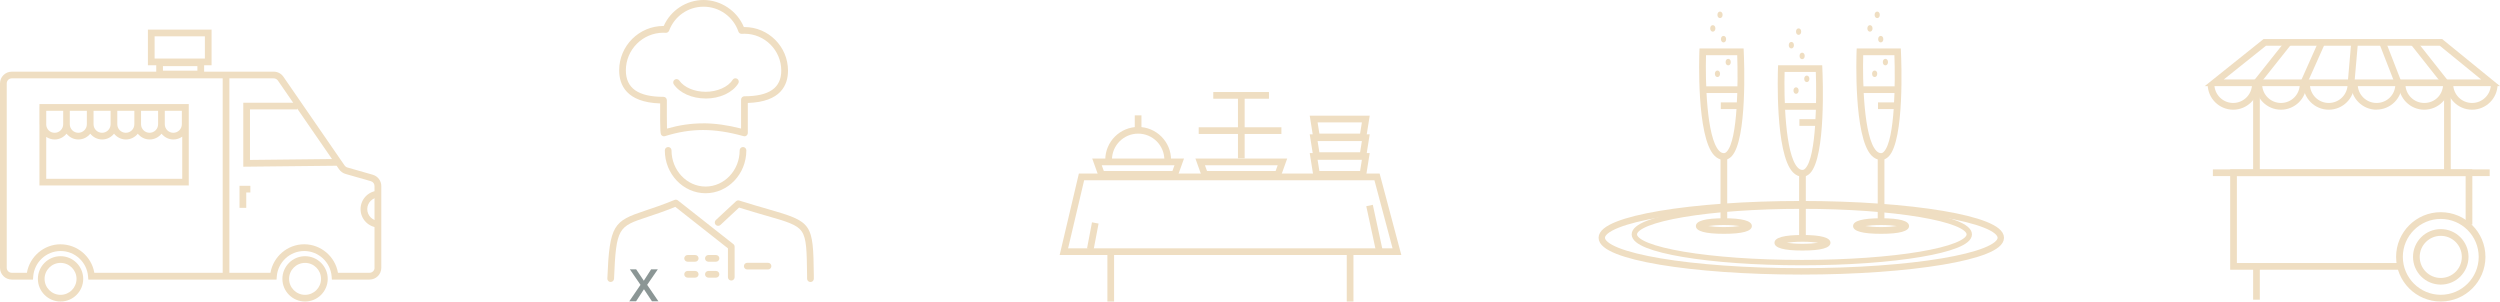 <?xml version="1.0" encoding="UTF-8"?><svg id="Layer_2" xmlns="http://www.w3.org/2000/svg" viewBox="0 0 530.55 63.99"><defs><style>.cls-1{fill:#172e2c;}.cls-1,.cls-2{stroke-width:0px;}.cls-3{opacity:.5;}.cls-4{stroke-width:1.14px;}.cls-4,.cls-5{fill:none;stroke:#efdec2;stroke-miterlimit:10;}.cls-5{stroke-width:1.36px;}.cls-2{fill:#efdec2;}</style></defs><g id="BOREAL_HOME_PAGE"><g id="_1920px_x_1080px"><g id="Bloc_Vert_1920px_x_670px"><path class="cls-2" d="m530.55,18.28h-62.67l12.49-9.99h37.91l12.27,9.99Zm-58.61-1.42h54.61l-8.77-7.15h-36.9l-8.94,7.15Z"/><path class="cls-2" d="m524.62,23.28c-2.99,0-5.42-2.43-5.42-5.42h1.42c0,2.2,1.79,3.99,4,3.99s4-1.79,4-3.99h1.42c0,2.99-2.43,5.42-5.42,5.42Z"/><path class="cls-2" d="m514.48,23.28c-2.99,0-5.42-2.43-5.42-5.42h1.42c0,2.2,1.79,3.99,4,3.99s3.86-1.66,3.99-3.76l-6.85-8.66,1.12-.88,7.16,9.06v.25c0,2.99-2.43,5.42-5.42,5.42Z"/><path class="cls-2" d="m504.35,23.28c-2.99,0-5.42-2.43-5.42-5.42h1.42c0,2.2,1.79,3.99,4,3.99s3.93-1.72,3.99-3.87l-3.3-8.47,1.33-.52,3.39,8.72v.13c0,2.99-2.43,5.42-5.42,5.42Z"/><path class="cls-2" d="m494.21,23.28c-2.99,0-5.42-2.43-5.42-5.42h1.42c0,2.2,1.79,3.99,4,3.99s4-1.79,4-3.99l.75-8.66,1.42.12-.75,8.6c0,2.93-2.43,5.36-5.42,5.36Z"/><path class="cls-2" d="m484.07,23.28c-2.99,0-5.42-2.43-5.42-5.42h1.42c0,2.2,1.79,3.99,4,3.99s3.99-1.79,3.99-3.99v-.15l3.89-8.71,1.3.58-3.77,8.44c-.08,2.92-2.48,5.26-5.42,5.26Z"/><path class="cls-2" d="m473.93,23.28c-2.99,0-5.42-2.43-5.42-5.42h1.42c0,2.2,1.79,3.99,3.99,3.99s4-1.79,4-3.99v-.25l7.2-9.06,1.11.89-6.9,8.68c-.13,2.87-2.51,5.16-5.41,5.16Z"/><rect class="cls-2" x="518.68" y="19.52" width="1.42" height="17.73"/><rect class="cls-2" x="478.16" y="19.52" width="1.42" height="17.73"/><rect class="cls-2" x="478.16" y="56.34" width="1.42" height="7.26"/><rect class="cls-2" x="469.62" y="35.95" width="58.74" height="1.42"/><polygon class="cls-2" points="509.18 57.24 473.29 57.24 473.29 35.95 524.68 35.95 524.68 47.66 523.26 47.66 523.26 37.37 474.71 37.37 474.71 55.82 509.18 55.82 509.18 57.24"/><path class="cls-2" d="m517.98,63.99c-5.23,0-9.48-4.25-9.48-9.48s4.25-9.48,9.48-9.48,9.48,4.25,9.48,9.48-4.25,9.48-9.48,9.48Zm0-17.53c-4.44,0-8.05,3.61-8.05,8.05s3.61,8.05,8.05,8.05,8.05-3.61,8.05-8.05-3.61-8.05-8.05-8.05Z"/><path class="cls-2" d="m517.98,60.4c-3.25,0-5.89-2.64-5.89-5.89s2.64-5.89,5.89-5.89,5.89,2.64,5.89,5.89-2.64,5.89-5.89,5.89Zm0-10.35c-2.46,0-4.47,2-4.47,4.47s2,4.47,4.47,4.47,4.47-2,4.47-4.47-2-4.47-4.47-4.47Z"/><path class="cls-2" d="m80.43,48.29c-2.16,0-3.91-1.75-3.91-3.91s1.75-3.91,3.91-3.91v1.42c-1.37,0-2.49,1.12-2.49,2.49s1.12,2.49,2.49,2.49v1.42Z"/><path class="cls-2" d="m12.85,54.37c-2.65,0-4.81,2.16-4.81,4.81s2.16,4.81,4.81,4.81,4.81-2.16,4.81-4.81-2.16-4.81-4.81-4.81Zm0,8.2c-1.87,0-3.39-1.52-3.39-3.39s1.52-3.39,3.39-3.39,3.39,1.52,3.39,3.39-1.52,3.39-3.39,3.39Z"/><path class="cls-2" d="m64.74,54.37c-2.65,0-4.81,2.16-4.81,4.81s2.16,4.81,4.81,4.81,4.81-2.16,4.81-4.81-2.16-4.81-4.81-4.81Zm0,8.2c-1.87,0-3.39-1.52-3.39-3.39s1.52-3.39,3.39-3.39,3.39,1.52,3.39,3.39-1.52,3.39-3.39,3.39Z"/><path class="cls-2" d="m8.37,22.09v.58h-.01v3.7s.01.09.01.14v12.85h31.69v-17.27H8.37Zm6.45,1.42h3.61v2.86c0,1-.81,1.81-1.81,1.81s-1.81-.81-1.81-1.81v-2.86Zm5.04,0h3.61v2.86c0,1-.81,1.81-1.81,1.81s-1.81-.81-1.81-1.81v-2.86Zm5.04,0h3.61v2.86c0,1-.81,1.81-1.81,1.81s-1.81-.81-1.81-1.81v-2.86Zm5.04,0h3.61v2.86c0,1-.81,1.81-1.81,1.81s-1.81-.81-1.81-1.81v-2.86Zm5.04,0h3.61v2.86c0,1-.81,1.81-1.81,1.81s-1.81-.81-1.81-1.81v-2.86Zm-21.57,0v2.86c0,1-.81,1.81-1.81,1.81s-1.72-.74-1.79-1.67v-3h3.6Zm-3.6,14.42v-8.88c.51.34,1.13.55,1.79.55,1.02,0,1.93-.49,2.52-1.23.59.74,1.49,1.23,2.52,1.23s1.93-.49,2.52-1.23c.59.74,1.49,1.23,2.52,1.23s1.93-.49,2.52-1.23c.59.74,1.49,1.23,2.52,1.23s1.93-.49,2.52-1.23c.59.74,1.49,1.23,2.52,1.23s1.93-.49,2.52-1.23c.59.74,1.49,1.23,2.52,1.23.7,0,1.34-.23,1.87-.6v8.94H9.8Z"/><polygon class="cls-2" points="50.83 44.11 52.26 44.11 52.26 40.85 53.13 40.85 53.13 39.43 50.83 39.43 50.83 44.11"/><path class="cls-2" d="m79.1,37.08l-5.39-1.54c-.24-.07-.44-.22-.58-.42l-12.99-18.84c-.46-.67-1.23-1.07-2.05-1.07h-14.77v-1.36h1.58v-7.56h-13.51v7.56h1.77v1.36H2.49c-1.37,0-2.49,1.12-2.49,2.49v39.14c0,1.37,1.12,2.49,2.49,2.49h4.51l.05-.66c.23-3.03,2.78-5.4,5.82-5.4s5.59,2.37,5.82,5.4l.05.66h39.95l.05-.66c.23-3.03,2.78-5.4,5.82-5.4s5.59,2.37,5.82,5.4l.05.66h8c1.37,0,2.49-1.12,2.49-2.49v-17.36c0-1.1-.74-2.09-1.8-2.39ZM32.81,7.71h10.67v4.71h-10.67v-4.71Zm1.77,7.29v-.96h7.31v.96h-7.31Zm28.48,8.02l7.4,10.73-17.41.19v-10.72h10.01v-.2ZM12.87,51.84c-3.55,0-6.57,2.61-7.16,6.05h-3.22c-.59,0-1.06-.48-1.06-1.06V17.69c0-.59.48-1.06,1.06-1.06h44.77v41.27h-27.24c-.58-3.44-3.6-6.05-7.16-6.05Zm66.62,4.99c0,.59-.48,1.06-1.06,1.06h-6.71c-.58-3.44-3.61-6.05-7.16-6.05s-6.57,2.61-7.16,6.05h-8.72V16.63h9.41c.35,0,.68.17.88.46l3.25,4.71h-10.59v13.58l19.81-.21.52.76c.33.47.81.82,1.36.98l5.39,1.54c.45.13.77.55.77,1.02v17.36Z"/><rect class="cls-2" x="285.81" y="52.88" width="1.42" height="11.11"/><rect class="cls-2" x="235.01" y="52.88" width="1.42" height="11.11"/><path class="cls-2" d="m248.52,33.92h-1.42c0-3.07-2.49-5.56-5.56-5.56s-5.56,2.49-5.56,5.56h-1.42c0-3.85,3.13-6.98,6.98-6.98s6.98,3.13,6.98,6.98Z"/><path class="cls-2" d="m297.39,54.12h-72.51l4.08-17.3h63.82l4.61,17.3Zm-70.72-1.42h68.86l-3.85-14.45h-61.6l-3.41,14.45Z"/><rect class="cls-2" x="240.82" y="24.48" width="1.42" height="3.18"/><path class="cls-2" d="m271.72,37.71h-16.57l-1.46-4.07h19.48l-1.46,4.07Zm-15.57-1.42h14.56l.44-1.22h-15.44l.44,1.22Z"/><path class="cls-2" d="m249.82,37.71h-16.57l-1.46-4.07h19.48l-1.46,4.07Zm-15.57-1.42h14.56l.44-1.22h-15.44l.44,1.22Z"/><path class="cls-2" d="m289.86,37.71h-11.08l-.83-5.23h12.73l-.83,5.23Zm-9.87-1.42h8.65l.38-2.38h-9.4l.38,2.38Z"/><path class="cls-2" d="m289.86,33.74h-11.08l-.83-5.23h12.73l-.83,5.23Zm-9.87-1.42h8.65l.38-2.38h-9.4l.38,2.38Z"/><path class="cls-2" d="m289.86,29.78h-11.08l-.83-5.23h12.73l-.83,5.23Zm-9.87-1.42h8.65l.38-2.38h-9.4l.38,2.38Z"/><rect class="cls-2" x="262.72" y="20.07" width="1.42" height="13.54"/><rect class="cls-2" x="257.48" y="19.53" width="11.82" height="1.42"/><rect class="cls-2" x="254.39" y="27.01" width="17.55" height="1.42"/><rect class="cls-2" x="229.08" y="49.39" width="5.66" height="1.42" transform="translate(139.32 268.54) rotate(-79.22)"/><rect class="cls-2" x="290.99" y="43.5" width="1.42" height="10.02" transform="translate(-3.66 62.74) rotate(-12.2)"/><path class="cls-2" d="m399.2,33.93c-.75,0-1.43-.31-2.03-.93-3.82-3.97-3.19-21.29-3.17-22.03l.03-.68h9.36s.03.69.03.69c.09,1.9.77,18.68-2.58,22.2-.48.5-1.03.76-1.64.76Zm-3.79-22.22c-.15,5.3.09,17.5,2.79,20.3.32.33.65.49,1,.49.13,0,.34-.03.61-.32,2.38-2.49,2.42-15.02,2.22-20.47h-6.62Z"/><rect class="cls-2" x="398.49" y="33.22" width="1.42" height="13.32"/><path class="cls-2" d="m399.2,49.62c-3.94,0-5.94-.55-5.94-1.65s2-1.65,5.94-1.65,5.94.55,5.94,1.65-2,1.65-5.94,1.65Zm-3.33-1.65c.79.12,1.91.22,3.33.22s2.53-.1,3.33-.22c-.79-.12-1.91-.22-3.33-.22s-2.53.1-3.33.22Z"/><rect class="cls-2" x="395.09" y="18.32" width="7.28" height="1.42"/><rect class="cls-2" x="398.55" y="21.73" width="3.71" height="1.42"/><ellipse class="cls-2" cx="397.84" cy="15.66" rx=".55" ry=".69"/><ellipse class="cls-2" cx="400.12" cy="13.18" rx=".55" ry=".69"/><ellipse class="cls-2" cx="399.13" cy="8.31" rx=".55" ry=".69"/><ellipse class="cls-2" cx="396.84" cy="6.03" rx=".55" ry=".69"/><ellipse class="cls-2" cx="398.38" cy="3.15" rx=".55" ry=".69"/><path class="cls-2" d="m382.52,37.49c-.75,0-1.43-.31-2.03-.93-3.82-3.97-3.19-21.29-3.17-22.03l.03-.68h9.36s.03.69.03.69c.09,1.9.77,18.68-2.58,22.2-.48.5-1.03.76-1.64.76Zm-3.79-22.22c-.15,5.3.09,17.5,2.79,20.3.32.33.65.49,1,.49.13,0,.34-.03.61-.32,2.38-2.49,2.42-15.02,2.22-20.47h-6.62Z"/><rect class="cls-2" x="381.81" y="36.78" width="1.42" height="13.32"/><path class="cls-2" d="m382.52,53.17c-3.94,0-5.94-.55-5.94-1.65s2-1.65,5.94-1.65,5.94.55,5.94,1.65-2,1.65-5.94,1.65Zm-3.33-1.65c.79.12,1.91.22,3.33.22s2.53-.1,3.33-.22c-.79-.12-1.91-.22-3.33-.22s-2.53.1-3.33.22Z"/><rect class="cls-2" x="378.41" y="21.87" width="7.28" height="1.42"/><rect class="cls-2" x="381.87" y="25.29" width="3.71" height="1.42"/><ellipse class="cls-2" cx="381.16" cy="19.22" rx=".55" ry=".69"/><ellipse class="cls-2" cx="383.44" cy="16.73" rx=".55" ry=".69"/><ellipse class="cls-2" cx="382.45" cy="11.87" rx=".55" ry=".69"/><ellipse class="cls-2" cx="380.16" cy="9.59" rx=".55" ry=".69"/><ellipse class="cls-2" cx="381.7" cy="6.71" rx=".55" ry=".69"/><path class="cls-2" d="m365.84,33.93c-.75,0-1.43-.31-2.03-.93-3.82-3.97-3.19-21.29-3.17-22.03l.03-.68h9.36s.03.69.03.69c.09,1.9.77,18.68-2.58,22.2-.48.5-1.03.76-1.64.76Zm-3.79-22.22c-.15,5.3.09,17.5,2.79,20.3.32.33.65.49,1,.49.13,0,.34-.03.61-.32,2.38-2.49,2.42-15.02,2.22-20.47h-6.62Z"/><rect class="cls-2" x="365.13" y="33.22" width="1.42" height="13.32"/><path class="cls-2" d="m365.84,49.62c-3.94,0-5.94-.55-5.94-1.65s2-1.65,5.94-1.65,5.94.55,5.94,1.65-2,1.65-5.94,1.65Zm-3.33-1.65c.79.12,1.91.22,3.33.22s2.53-.1,3.33-.22c-.79-.12-1.91-.22-3.33-.22s-2.53.1-3.33.22Z"/><rect class="cls-2" x="361.73" y="18.32" width="7.28" height="1.42"/><rect class="cls-2" x="365.19" y="21.73" width="3.71" height="1.42"/><ellipse class="cls-2" cx="364.48" cy="15.66" rx=".55" ry=".69"/><ellipse class="cls-2" cx="366.76" cy="13.18" rx=".55" ry=".69"/><ellipse class="cls-2" cx="365.77" cy="8.31" rx=".55" ry=".69"/><ellipse class="cls-2" cx="363.49" cy="6.03" rx=".55" ry=".69"/><ellipse class="cls-2" cx="365.02" cy="3.15" rx=".55" ry=".69"/><ellipse class="cls-4" cx="382.38" cy="49.74" rx="35.54" ry="5.99"/><ellipse class="cls-5" cx="382.27" cy="50.46" rx="42.34" ry="7.13"/><g class="cls-3"><path class="cls-1" d="m137.34,60.45l2.42,3.54h-1.37s-1.73-2.61-1.73-2.61l-1.7,2.61h-1.45s2.42-3.54,2.42-3.54l-2.26-3.29h1.34s1.62,2.41,1.62,2.41l1.55-2.41h1.42s-2.26,3.29-2.26,3.29Z"/></g><path class="cls-2" d="m149.77,20.9c-2.91,0-5.5-1.15-6.78-3-.22-.32-.14-.77.18-.99.32-.22.77-.14.99.18,1,1.45,3.2,2.39,5.61,2.39s4.77-1.02,5.7-2.53c.21-.33.64-.44.98-.23.33.21.44.64.23.98-1.2,1.95-3.91,3.21-6.91,3.21Z"/><path class="cls-2" d="m157.98,28.92c-.06,0-.13,0-.19-.03-6.27-1.73-11.1-1.73-16.66,0-.22.07-.46.03-.64-.11-.36-.26-.42-.31-.39-6.83-7.16-.23-8.7-3.92-8.7-7.03,0-5.19,4.22-9.41,9.41-9.41.02,0,.03,0,.05,0,1.47-3.32,4.8-5.51,8.45-5.51s7.13,2.29,8.55,5.74c.04,0,.08,0,.12,0,5.1,0,9.25,4.15,9.25,9.25,0,3.04-1.5,6.64-8.53,6.86v6.36c0,.22-.1.43-.28.57-.13.1-.28.15-.43.15Zm-8.8-2.75c2.55,0,5.18.37,8.09,1.11v-6.14c0-.39.32-.71.71-.71,5.26,0,7.82-1.78,7.82-5.45,0-4.31-3.51-7.82-7.82-7.82-.16,0-.31.01-.47.02h-.08c-.32.02-.62-.17-.72-.47-1.08-3.16-4.06-5.29-7.39-5.29s-6.18,2.04-7.32,5.08c-.11.29-.4.48-.71.46h-.15c-.11-.02-.22-.02-.33-.02-4.41,0-7.99,3.58-7.99,7.99,0,3.78,2.61,5.62,7.99,5.62.19,0,.37.08.5.21.13.13.21.32.21.51-.01,2.27,0,4.78.03,6.02,2.61-.74,5.08-1.11,7.63-1.11Z"/><path class="cls-2" d="m149.75,41.01c-4.77,0-8.66-4.08-8.66-9.1,0-.39.32-.71.71-.71s.71.32.71.71c0,4.23,3.25,7.68,7.23,7.68s7.23-3.44,7.23-7.68c0-.39.32-.71.71-.71s.71.32.71.71c0,5.02-3.88,9.1-8.66,9.1Z"/><path class="cls-2" d="m171.99,59.85c-.39,0-.71-.31-.71-.7v-.67c-.07-5.24-.1-7.87-1.14-9.37-1.01-1.47-3.21-2.1-7.6-3.36-1.56-.45-3.48-1-5.69-1.7l-3.96,3.69c-.29.27-.74.25-1.01-.04-.27-.29-.25-.74.04-1.01l4.27-3.97c.19-.17.46-.24.7-.16,2.37.75,4.33,1.31,6.06,1.81,9.44,2.72,9.62,2.98,9.76,14.09v.67c.01.39-.3.72-.69.72h0Z"/><path class="cls-2" d="m129.6,59.85s-.02,0-.03,0c-.39-.02-.7-.35-.68-.74.46-11.46,1.34-12.18,8.06-14.42,1.65-.55,3.69-1.23,6.2-2.26.24-.1.51-.06.71.1l11.77,9.27c.17.13.27.34.27.56v6.47c0,.39-.32.71-.71.71s-.71-.32-.71-.71v-6.13l-11.17-8.8c-2.38.97-4.33,1.62-5.91,2.14-6.15,2.04-6.65,2.21-7.09,13.12-.02.38-.33.68-.71.68Z"/><path class="cls-2" d="m151.95,55.54h-1.62c-.39,0-.71-.32-.71-.71s.32-.71.71-.71h1.62c.39,0,.71.32.71.71s-.32.71-.71.71Z"/><path class="cls-2" d="m147.54,55.54h-1.62c-.39,0-.71-.32-.71-.71s.32-.71.71-.71h1.62c.39,0,.71.32.71.71s-.32.71-.71.71Z"/><path class="cls-2" d="m151.95,58.92h-1.62c-.39,0-.71-.32-.71-.71s.32-.71.71-.71h1.62c.39,0,.71.32.71.71s-.32.71-.71.71Z"/><path class="cls-2" d="m147.54,58.92h-1.62c-.39,0-.71-.32-.71-.71s.32-.71.71-.71h1.62c.39,0,.71.32.71.71s-.32.71-.71.71Z"/><path class="cls-2" d="m162.99,57.19h-4.41c-.39,0-.71-.32-.71-.71s.32-.71.71-.71h4.41c.39,0,.71.32.71.71s-.32.71-.71.71Z"/></g></g></g></svg>